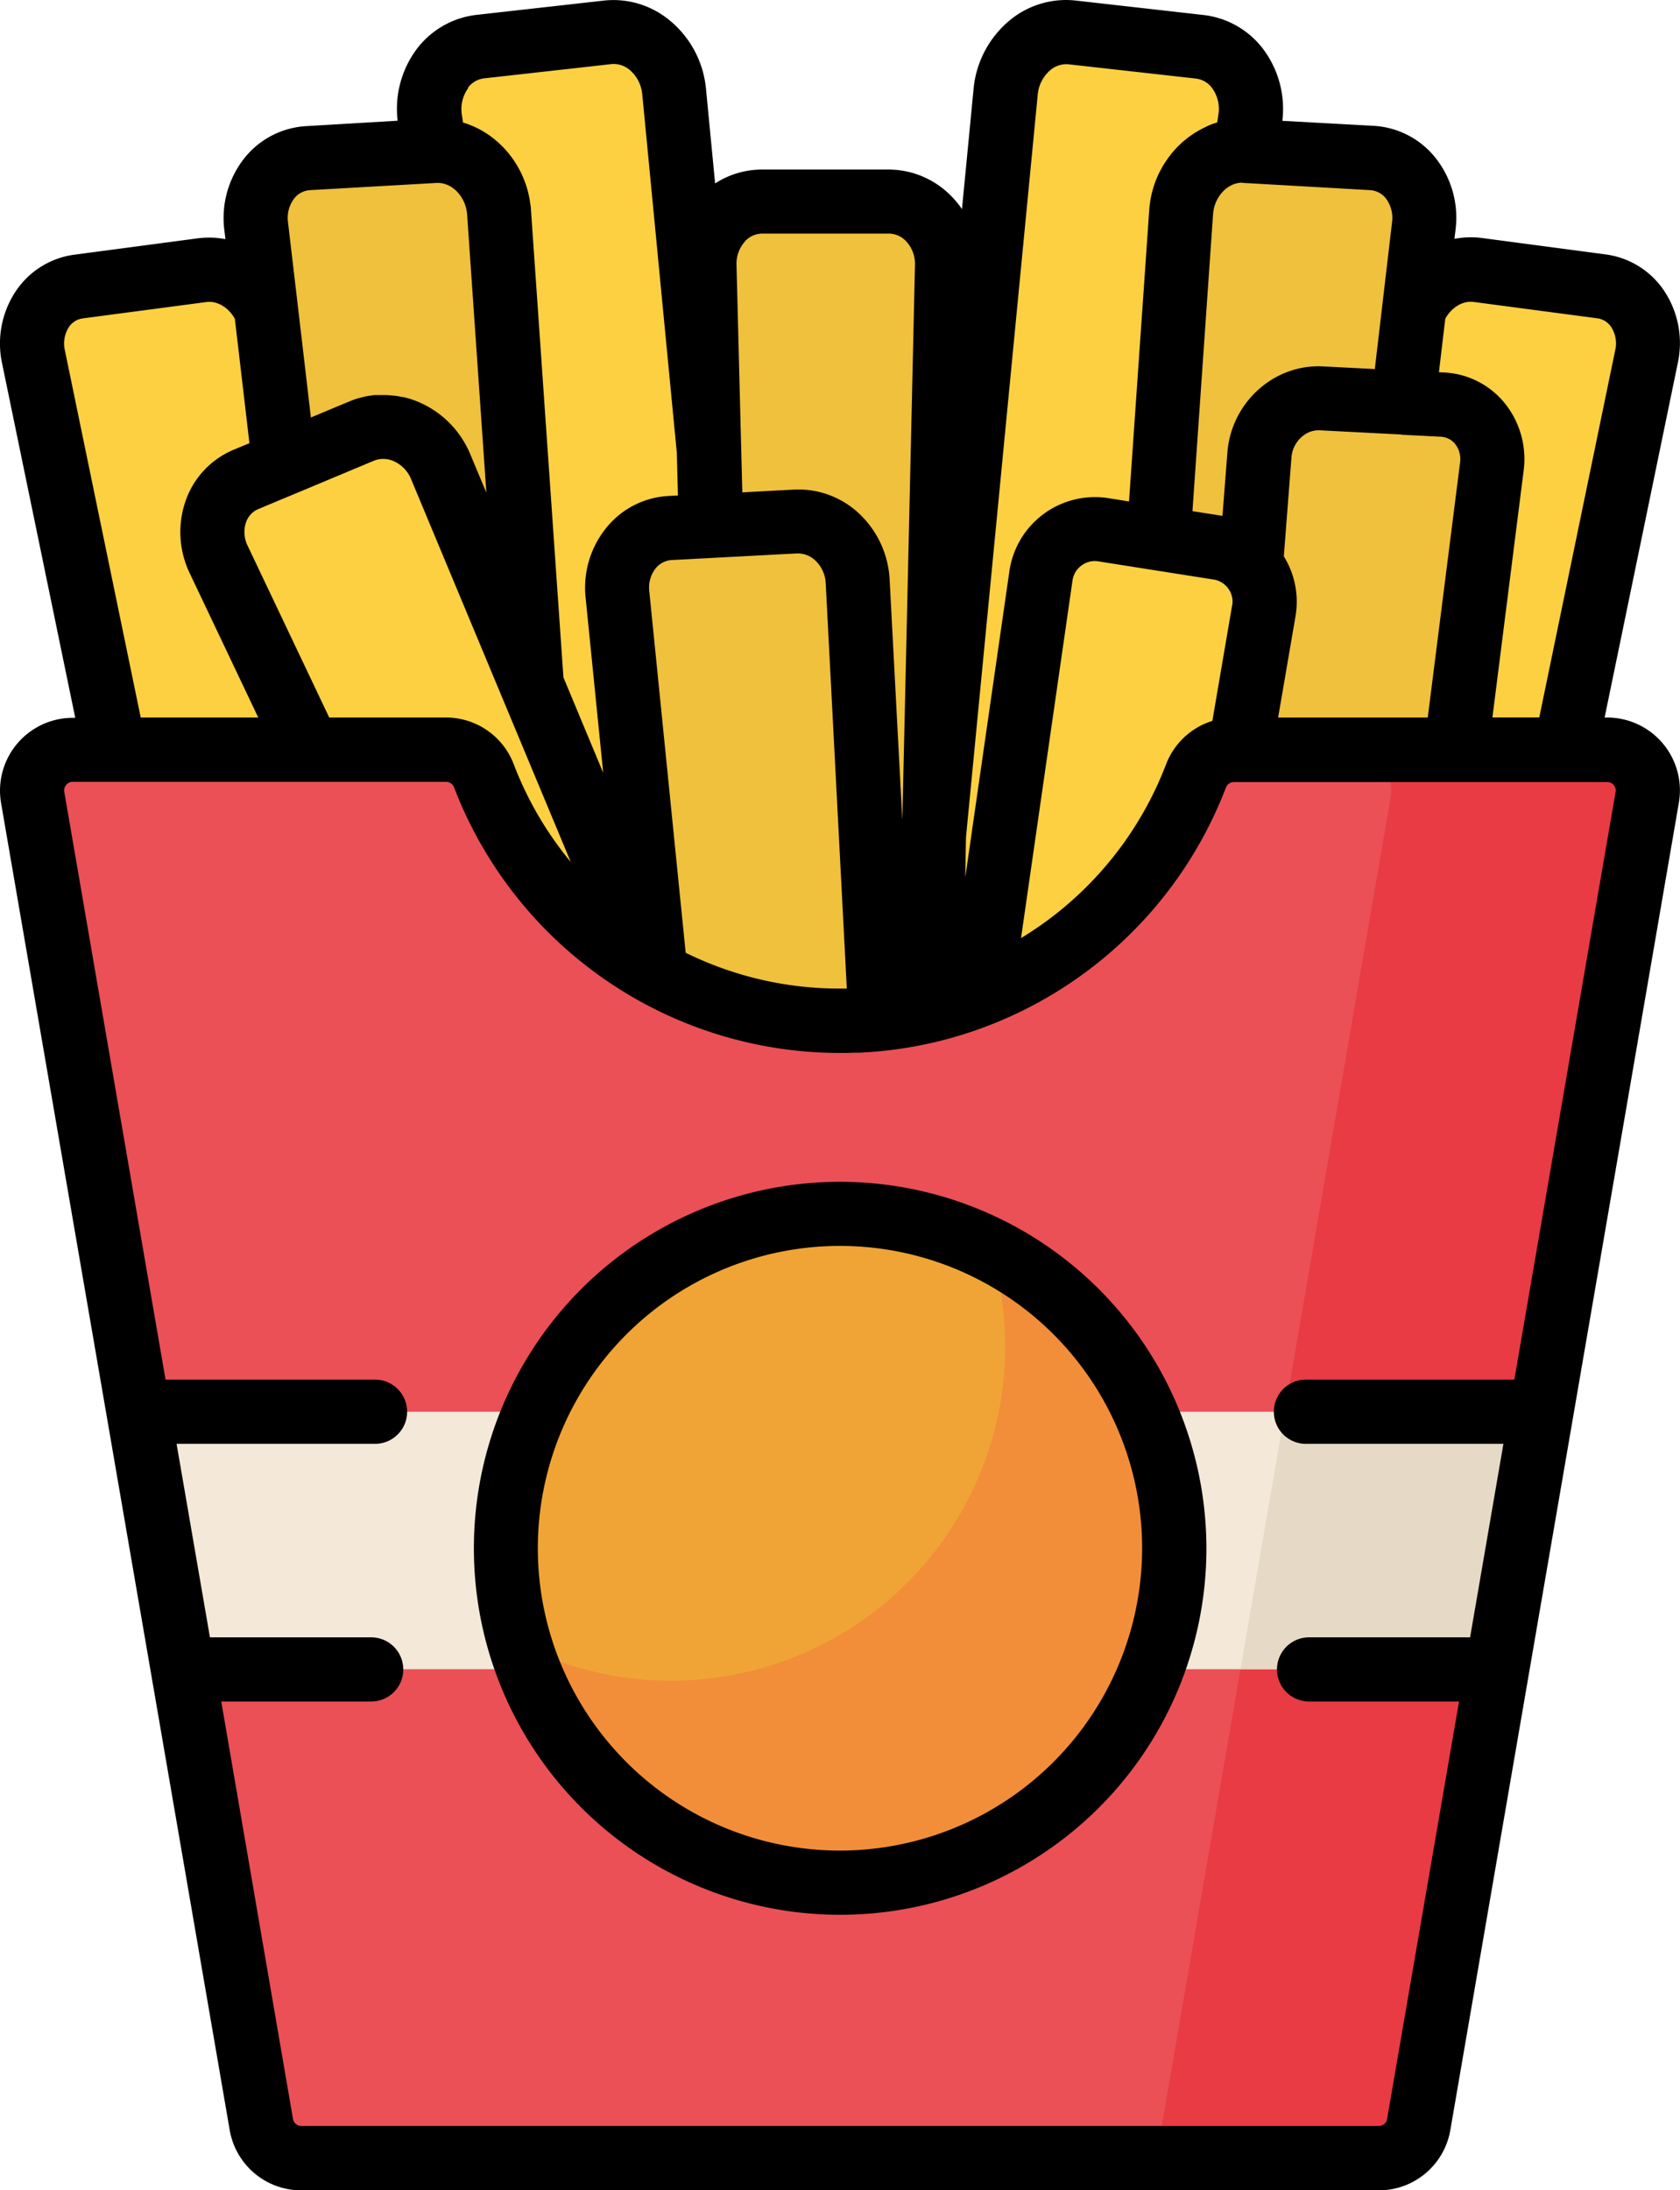 <svg id="Layer_1" data-name="Layer 1" xmlns="http://www.w3.org/2000/svg" viewBox="0 0 398.27 518.9"><defs><style>.cls-1{fill:#fcd041;}.cls-2{fill:#efc13c;}.cls-3{fill:#ea5055;}.cls-4{fill:#e83b43;}.cls-5{fill:#f4e8d8;}.cls-6{fill:#e6d9c6;}.cls-7{fill:#f0a435;}.cls-8{fill:#f28e39;}</style></defs><g id="French_Fries" data-name="French Fries"><g id="Fill"><path class="cls-1" d="M177.21,328.4l-19.32,1.88a12.6,12.6,0,0,1-13.77-10.46L101.91,28.24c-1.24-8.54,4.14-16.29,12-17.17l30.2-3.38c7.86-.89,15,5.48,15.8,14.09L188.2,315.5a11.94,11.94,0,0,1-11,12.9Zm0,0"/><path class="cls-2" d="M127.05,350.55l-19.2.95c-6.65.34-12.6-4.49-13.35-10.86l-33.77-287c-1-8.4,4.56-15.68,12.34-16.13l30-1.71c7.8-.45,14.65,6.14,15.24,14.58l20,288.12a11.47,11.47,0,0,1-11.22,12.1Zm0,0"/><path class="cls-1" d="M98.35,370.64,79.54,372.8c-6.52.75-12.78-3.59-14.06-9.79L7.93,84.53c-1.67-8.14,3.13-15.65,10.72-16.65L47.92,64c7.61-1,14.9,4.92,16.2,13.13L108.38,358c1,6.25-3.48,11.84-10,12.6Zm0,0"/><path class="cls-1" d="M221.06,328.4l19.32,1.88a12.6,12.6,0,0,0,13.77-10.46L296.36,28.24c1.24-8.54-4.14-16.29-12-17.16l-30.2-3.39c-7.84-.88-14.95,5.48-15.78,14.09L210.07,315.5a11.94,11.94,0,0,0,11,12.9Zm0,0"/><path class="cls-2" d="M271.23,350.55l19.19.95c6.66.34,12.61-4.49,13.35-10.86l33.77-287c1-8.4-4.55-15.68-12.33-16.13l-30-1.71c-7.79-.45-14.65,6.14-15.23,14.58L260,338.45c-.45,6.39,4.56,11.77,11.23,12.1Zm0,0"/><path class="cls-1" d="M299.91,370.64l18.82,2.16c6.52.75,12.79-3.59,14.06-9.79L390.33,84.53c1.69-8.13-3.12-15.65-10.7-16.65L350.36,64c-7.62-1-14.91,4.92-16.2,13.14L289.89,358c-1,6.25,3.49,11.84,10,12.6Zm0,0"/><path class="cls-2" d="M205.73,359.85H186.55c-6.65,0-12.13-5.07-12.29-11.4L167,63c-.22-8.36,6-15.24,13.75-15.24h30c7.78,0,14,6.88,13.79,15.24L218,348.45c-.14,6.33-5.61,11.4-12.26,11.4Zm0,0"/><path class="cls-1" d="M206.54,386.12l-17.61,7.22c-6.11,2.51-13.17,0-15.87-5.68L51.85,132.59c-3.54-7.45-.65-16,6.47-19l27.43-11.47c7.12-3,15.57.85,18.74,8.48L213.23,371.17c2.42,5.79-.57,12.44-6.69,14.95Zm0,0"/><path class="cls-2" d="M206.73,431.66l-19,.88c-6.61.3-12.41-4.45-13-10.7l-28.31-281c-.83-8.22,4.78-15.31,12.48-15.72l29.69-1.57c7.71-.41,14.37,6,14.8,14.29l14.72,282c.32,6.27-4.73,11.52-11.33,11.83Zm0,0"/><path class="cls-2" d="M288.77,384.54l18.47.83c6.41.28,12.16-4.21,12.91-10.11l33.51-264.64c1-7.7-4.31-14.36-11.76-14.74l-28.71-1.47c-7.46-.38-14.05,5.67-14.65,13.41L278,373.36c-.45,5.92,4.34,10.89,10.75,11.18Zm0,0"/><path class="cls-1" d="M217.67,427.42l20.07,3.16A12.88,12.88,0,0,0,252.45,420l47.13-275.28a12.88,12.88,0,0,0-10.7-14.91l-27.35-4.31a12.89,12.89,0,0,0-14.76,10.89L206.92,412.85a12.9,12.9,0,0,0,10.75,14.57Zm0,0"/><path class="cls-3" d="M292.55,177.63a9.67,9.67,0,0,0-9,6.24,90.4,90.4,0,0,1-168.79,0,9.66,9.66,0,0,0-9-6.24H17.25a9.65,9.65,0,0,0-9.51,11.28l54.2,314.38a9.65,9.65,0,0,0,9.51,8H326.83a9.66,9.66,0,0,0,9.51-8l54.19-314.38a9.64,9.64,0,0,0-9.5-11.28Zm0,0"/><path class="cls-4" d="M381,177.63H320.19a9.63,9.63,0,0,1,9.5,11.28L275.5,503.3a9.65,9.65,0,0,1-9.5,8h60.83a9.66,9.66,0,0,0,9.51-8l54.19-314.39a9.64,9.64,0,0,0-9.5-11.28Zm0,0"/><path class="cls-5" d="M365.43,334.48H32.84l10.52,61H354.91Zm0,0"/><path class="cls-6" d="M365.43,334.48H304.6l-10.53,61h60.84Zm0,0"/><path class="cls-7" d="M278.36,366.82a79.23,79.23,0,1,1-79.22-79.23,79.22,79.22,0,0,1,79.22,79.23Zm0,0"/><path class="cls-8" d="M234.93,296.14a79.23,79.23,0,0,1-111.67,93.5,79.23,79.23,0,1,0,111.67-93.5Zm0,0"/></g><g id="Line"><path d="M199.14,280A86.83,86.83,0,1,0,286,366.82,86.93,86.93,0,0,0,199.14,280Zm0,158.45a71.63,71.63,0,1,1,71.62-71.62,71.71,71.71,0,0,1-71.62,71.62Zm0,0"/><path d="M381,170h-.6l17.35-84a22.33,22.33,0,0,0-3.48-17.45,19.81,19.81,0,0,0-13.68-8.28l-29.27-3.88a20.63,20.63,0,0,0-6.52.2l.26-2.18a22.76,22.76,0,0,0-5-17.31,20.18,20.18,0,0,0-14.45-7.29L304,28.63a23.64,23.64,0,0,0-4.6-17.08,20.7,20.7,0,0,0-14.12-8L255,.13a20.92,20.92,0,0,0-15.62,4.68,24,24,0,0,0-8.58,16.24l-2.75,28.49a21.8,21.8,0,0,0-2.46-3,20.81,20.81,0,0,0-14.94-6.37h-30a20.5,20.5,0,0,0-11.12,3.29l-2.16-22.37a23.88,23.88,0,0,0-8.59-16.24A20.9,20.9,0,0,0,143.23.13L113,3.52a20.72,20.72,0,0,0-14.13,8,23.64,23.64,0,0,0-4.6,17.08L72.63,29.88a20.2,20.2,0,0,0-14.45,7.29,22.84,22.84,0,0,0-5,17.31l.26,2.18a20.92,20.92,0,0,0-6.52-.2L17.65,60.34A19.83,19.83,0,0,0,4,68.62,22.33,22.33,0,0,0,.49,86.07l17.35,84h-.59a17.26,17.26,0,0,0-17,20.17l54.2,314.4a17.21,17.21,0,0,0,17,14.31H326.83a17.2,17.2,0,0,0,17-14.31L398,190.19A17.26,17.26,0,0,0,381,170ZM342.62,75.54c1.44-2.69,4.16-4.35,6.74-4l29.27,3.87a4.68,4.68,0,0,1,3.28,2,7.12,7.12,0,0,1,1,5.57l-18,87H353.8l7.4-58.44a21.11,21.11,0,0,0-4.62-16.19,19.74,19.74,0,0,0-14.29-7.1l-1.17-.06ZM332.25,103l9.27.47a4.66,4.66,0,0,1,3.4,1.67,5.8,5.8,0,0,1,1.2,4.53L338.47,170H303l4.12-24a20.37,20.37,0,0,0-2.77-14.19l1.81-23.44a7.2,7.2,0,0,1,3.16-5.42,5.86,5.86,0,0,1,3.52-1l19.44,1ZM294.51,43.34h.3l30,1.71a5.14,5.14,0,0,1,3.67,1.88A7.64,7.64,0,0,1,330,52.7l-2.33,19.85h0l-1.75,14.89-12.34-.63c-11.56-.59-21.7,8.56-22.61,20.41l-1.17,15-7.11-1.11,4.88-70.32c.28-4.17,3.45-7.54,6.95-7.51Zm-2.42,100.12-4.68,27.34a17.21,17.21,0,0,0-11,10.35,82.72,82.72,0,0,1-29.91,38.22c-1.46,1-2.95,2-4.45,2.89l12.21-84.76a5.28,5.28,0,0,1,2.1-3.5,5.23,5.23,0,0,1,4-1l13,2.05h0l14.36,2.26a5.27,5.27,0,0,1,3.47,2.15,5.21,5.21,0,0,1,.92,4ZM229,198.37,246,22.52a8.66,8.66,0,0,1,3-5.91,5.87,5.87,0,0,1,4.35-1.37l30.2,3.38a5.58,5.58,0,0,1,3.78,2.22,8.36,8.36,0,0,1,1.51,6.31L288.57,29l-.37.12-.47.16q-.72.24-1.41.54L286,30a23,23,0,0,0-2.59,1.39c-.08,0-.15.09-.23.13-.52.34-1,.69-1.52,1.06l-.13.1-.78.63-.16.13c-.44.38-.86.77-1.26,1.18-.11.1-.2.2-.31.31s-.41.43-.61.65l-.64.75-.56.72c-.14.18-.28.37-.41.57s-.36.5-.52.75-.38.59-.56.89-.22.37-.32.56-.37.69-.54,1c-.08.17-.17.34-.24.51-.17.35-.33.72-.48,1.08l-.18.46c-.17.45-.33.92-.49,1.39l-.09.35q-.19.64-.36,1.32c0,.1-.05.19-.06.29-.12.52-.21,1-.3,1.56,0,.12,0,.25-.05.37-.07.54-.14,1.09-.17,1.65l-4.79,69-4.89-.77a20.48,20.48,0,0,0-23.47,17.32l-10.46,72.54ZM176.65,57.12a5.65,5.65,0,0,1,4.06-1.78h30a5.66,5.66,0,0,1,4.07,1.79,7.86,7.86,0,0,1,2.13,5.67l-3,131.47-3-56.79A23.08,23.08,0,0,0,204,122a21,21,0,0,0-15.81-6l-12.21.65-.26-10h0l-1.12-43.88a7.85,7.85,0,0,1,2.1-5.66Zm12.29,74a6.1,6.1,0,0,1,4.45,1.78,7.9,7.9,0,0,1,2.36,5.32l5,96-1.62,0a82.39,82.39,0,0,1-36.58-8.49l-8.63-85.67a7.33,7.33,0,0,1,1.58-5.49,5.29,5.29,0,0,1,3.74-1.88Zm-78-110.33a5.57,5.57,0,0,1,3.78-2.22l30.2-3.38a5.85,5.85,0,0,1,4.35,1.37,8.66,8.66,0,0,1,3,5.91l8.18,84.8.26,10.12-2.3.12A20.33,20.33,0,0,0,144,124.73a22.55,22.55,0,0,0-5.17,16.9L143,183.1l-9.43-22.6L125.88,49.8c0-.56-.11-1.1-.18-1.65l-.06-.37c-.07-.52-.17-1-.29-1.56l-.06-.27c-.11-.46-.22-.91-.36-1.35l-.09-.32c-.15-.48-.32-1-.5-1.43l-.15-.38c-.17-.42-.35-.83-.53-1.23a1.63,1.63,0,0,0-.11-.23c-.21-.44-.44-.87-.68-1.29-.07-.14-.15-.27-.23-.41q-.36-.62-.75-1.2l-.22-.32c-.22-.31-.45-.62-.68-.92-.1-.13-.19-.26-.29-.38-.29-.36-.58-.71-.9-1.05-.09-.12-.2-.22-.31-.34-.27-.29-.54-.56-.82-.82l-.25-.25c-.35-.32-.7-.63-1.06-.93l-.34-.27c-.38-.3-.76-.59-1.15-.87l-.16-.09c-.38-.26-.77-.51-1.17-.74-.08-.06-.17-.1-.25-.15-.44-.26-.89-.49-1.35-.72l-.16-.07c-.48-.23-1-.44-1.46-.63h0c-.51-.19-1-.37-1.56-.53l0,0-.27-1.85a8.4,8.4,0,0,1,1.51-6.31ZM69.82,46.93a5.13,5.13,0,0,1,3.68-1.88l30-1.71h.13c3.56-.11,6.81,3.28,7.11,7.51l4.56,65.87-3.77-9A23.06,23.06,0,0,0,99.73,95.47a20.26,20.26,0,0,0-2-.79l-.11-.05c-.66-.22-1.31-.39-2-.55l-.2,0c-.63-.15-1.28-.25-1.92-.34l-.24,0c-.64-.08-1.28-.12-1.91-.14h-.58c-.34,0-.67,0-1,0s-.57,0-.85,0c-.43,0-.86.11-1.29.17-.26,0-.53.07-.79.12-.47.1-.93.22-1.39.34-.22.06-.44.1-.66.17a18.53,18.53,0,0,0-2,.72l-9.09,3.8L72.34,87.25,68.28,52.7a7.59,7.59,0,0,1,1.54-5.77Zm-8.57,73.68,4.5-1.89,4.53-1.88h0l18.4-7.7a6,6,0,0,1,4.78.18,7.89,7.89,0,0,1,4,4.21l37.85,90.7a82.34,82.34,0,0,1-13.49-23.08A17.17,17.17,0,0,0,105.72,170H78.05L58.72,129.33a7.32,7.32,0,0,1-.36-5.69,5.49,5.49,0,0,1,.64-1.21,5,5,0,0,1,2.25-1.82ZM15.38,83a7.17,7.17,0,0,1,1-5.57,4.71,4.71,0,0,1,3.29-2l29.27-3.87c2.57-.34,5.29,1.31,6.74,4l1.6,13.64L59.13,105l-3.75,1.56A20.37,20.37,0,0,0,44.17,118.2,22.54,22.54,0,0,0,45,135.86L61.22,170H33.36ZM383,187.62,359,326.87H309.32a7.61,7.61,0,0,0,0,15.21h47.09l-7.9,45.85H310.33a7.6,7.6,0,1,0,0,15.2h35.56L328.84,502a2,2,0,0,1-2,1.7H71.45a2.05,2.05,0,0,1-2-1.7l-17-98.87H88a7.6,7.6,0,1,0,0-15.2H49.77l-7.91-45.85H89.18a7.61,7.61,0,0,0,0-15.21H39.24l-24-139.25a2,2,0,0,1,.46-1.67,2,2,0,0,1,1.56-.72h88.47a2.07,2.07,0,0,1,1.93,1.36,98,98,0,0,0,91.49,62.88c1,0,2.08,0,3.15-.06l1.49,0,1.31-.08a97.32,97.32,0,0,0,13.68-1.79h0a98,98,0,0,0,71.82-60.89,2.06,2.06,0,0,1,1.92-1.36H381a2,2,0,0,1,1.56.72,2,2,0,0,1,.45,1.67Zm0,0"/></g></g></svg>